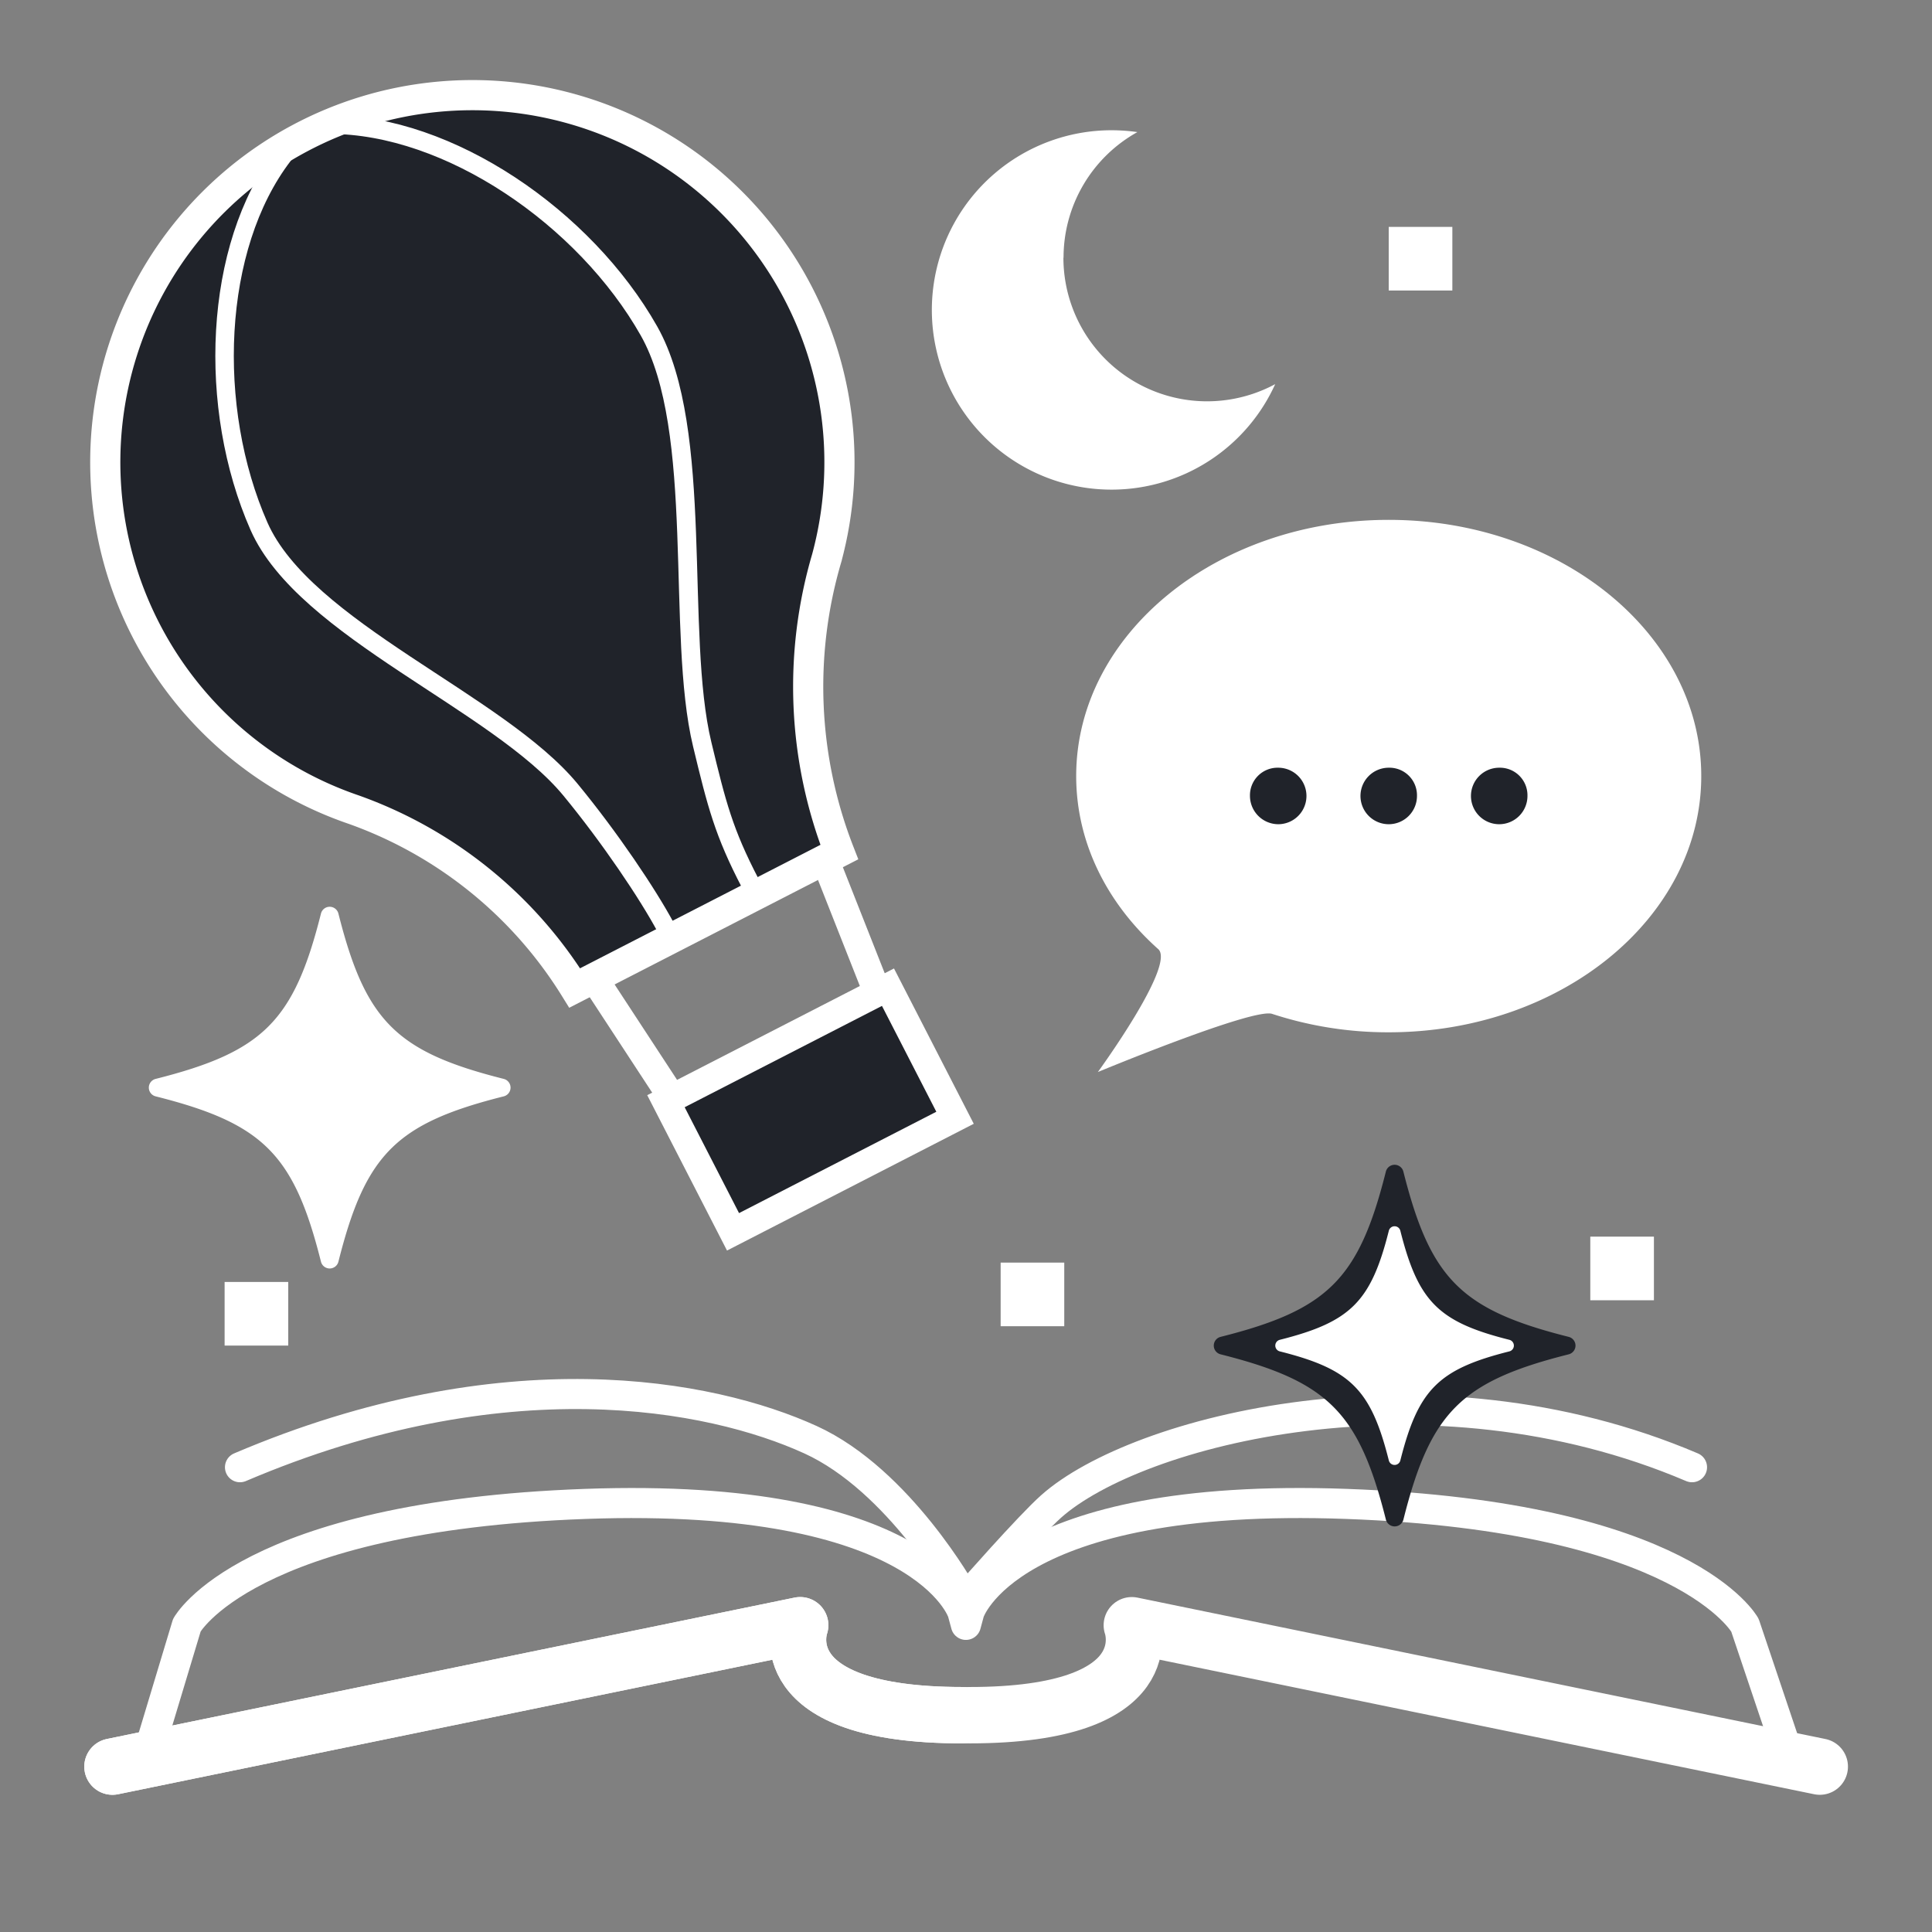 <svg id="Layer_1" data-name="Layer 1" xmlns="http://www.w3.org/2000/svg" viewBox="0 0 566.93 566.93"><rect x="0" y="0" width="566.93" height="566.93" fill="#808080" stroke="none"/><defs><style>.cls-1,.cls-2,.cls-5{fill:#20232a;}.cls-1,.cls-10,.cls-2,.cls-3,.cls-6,.cls-7,.cls-8,.cls-9{stroke:#fff;}.cls-1,.cls-2,.cls-3,.cls-6,.cls-7,.cls-8{stroke-miterlimit:10;}.cls-1{stroke-width:8.85px;}.cls-2,.cls-3{stroke-width:8.16px;}.cls-10,.cls-3,.cls-6,.cls-7,.cls-8,.cls-9{fill:none;}.cls-4{fill:#fff;}.cls-6,.cls-7,.cls-8,.cls-9{stroke-linecap:round;}.cls-6{stroke-width:5.42px;}.cls-7{stroke-width:5.51px;}.cls-10,.cls-8{stroke-width:8.82px;}.cls-10,.cls-9{stroke-linejoin:round;}.cls-9{stroke-width:16.54px;}</style></defs><path class="cls-1" d="M242.61,163.72h0a133.61,133.61,0,0,0,3.68,86.32l-77.65,39.88a126,126,0,0,0-64.87-52.35,107.72,107.72,0,1,1,138.84-73.86Z"/><path class="cls-2" d="M195.42,323.14l65.15-33.46L280.25,328,215.1,361.47Z"/><line class="cls-3" x1="174.27" y1="287.04" x2="197.28" y2="322.19"/><line class="cls-3" x1="242.06" y1="252.23" x2="257.83" y2="292.19"/><path class="cls-4" d="M499.22,227.73c0,41.53-41.06,75.19-91.71,75.19a109.18,109.18,0,0,1-34.22-5.41c-5.57-1.84-51.13,17.07-51.13,17.07s22.92-31.41,17.72-36.06c-15-13.38-24.08-31.21-24.08-50.79,0-41.52,41.06-75.18,91.71-75.18S499.22,186.21,499.22,227.73Z"/><path class="cls-5" d="M375.08,225.28a8.1,8.1,0,0,0-8.29,8.29,8.34,8.34,0,0,0,8.29,8.29,8.29,8.29,0,1,0,0-16.58Z"/><path class="cls-5" d="M407.51,225.28a8.29,8.29,0,1,0,8.29,8.29A8.09,8.09,0,0,0,407.51,225.28Z"/><path class="cls-5" d="M439.93,225.28a8.29,8.29,0,1,0,8.29,8.29A8.09,8.09,0,0,0,439.93,225.28Z"/><path class="cls-6" d="M83.13,45.59C62.51,72.51,60.73,119.75,76,154.43c13.4,30.37,70.25,51.58,91.46,77.37,11.52,14,22.6,30.47,27.93,40.41"/><path class="cls-7" d="M96.74,36.54c35,0,74.87,27.32,93.69,60.56,16.48,29.1,7.8,88.81,15.63,121.32,4.26,17.67,6.31,25.83,14.17,40.9"/><path class="cls-8" d="M496.51,430.55c-77.6-33.08-163-10.8-188.07,11.51-6.55,5.84-23.95,25.68-23.95,25.68h-2.05s-18.53-33.38-44.61-45.27c-29.3-13.36-89.82-25-167.41,8.08"/><path class="cls-9" d="M284.49,503.31c57.44,0,47.63-26.4,47.63-26.4L534,518.4"/><path class="cls-9" d="M282.44,503.31c-57.44,0-47.63-26.4-47.63-26.4L33,518.4"/><path class="cls-10" d="M43.68,513.9l11.15-37s17.48-32,116.94-35.59,110.67,31.8,110.67,31.8l1,3.7,1-3.7s11.21-35.41,110.67-31.8,116.93,35.59,116.93,35.59l13.37,39.74"/><path class="cls-9" d="M282.44,503.31c-57.44,0-47.63-26.4-47.63-26.4L33,518.4"/><path class="cls-5" d="M460.3,397.42a2.64,2.64,0,0,0,0-5.13c-31.54-7.94-40.56-17-48.49-48.49h0a2.65,2.65,0,0,0-5.14,0c-7.93,31.54-17,40.56-48.48,48.49h0a2.64,2.64,0,0,0,0,5.13c31.53,7.94,40.55,17,48.49,48.49h0a2.65,2.65,0,0,0,5.14,0C419.74,414.38,428.76,405.36,460.3,397.42Z"/><path class="cls-4" d="M442.92,396.55a1.75,1.75,0,0,0,0-3.39c-20.8-5.23-26.75-11.19-32-32h0a1.74,1.74,0,0,0-3.38,0c-5.24,20.8-11.19,26.75-32,32h0a1.75,1.75,0,0,0,0,3.39c20.8,5.23,26.75,11.18,32,32h0a1.74,1.74,0,0,0,3.38,0C416.17,407.73,422.12,401.78,442.92,396.55Z"/><path class="cls-4" d="M147.8,321.72a2.64,2.64,0,0,0,0-5.13c-31.53-7.94-40.55-17-48.49-48.49h0a2.64,2.64,0,0,0-5.13,0c-7.94,31.54-17,40.55-48.49,48.49h0a2.64,2.64,0,0,0,0,5.13c31.54,7.94,40.56,17,48.49,48.49h0a2.64,2.64,0,0,0,5.13,0C107.25,338.67,116.27,329.65,147.8,321.72Z"/><path class="cls-4" d="M130.42,320.84a1.74,1.74,0,0,0,0-3.38c-20.8-5.24-26.75-11.19-32-32h0a1.75,1.75,0,0,0-3.39,0c-5.23,20.8-11.19,26.75-32,32h0a1.74,1.74,0,0,0,0,3.38c20.8,5.24,26.75,11.19,32,32h0a1.75,1.75,0,0,0,3.39,0C103.67,332,109.62,326.08,130.42,320.84Z"/><path class="cls-4" d="M312.09,75.61a42.13,42.13,0,0,1,21.67-36.85,53.92,53.92,0,0,0-7.56-.54,52.73,52.73,0,1,0,48,74.5,42.16,42.16,0,0,1-62.15-37.11Z"/><rect class="cls-4" x="293.63" y="370.5" width="18.67" height="18.67"/><rect class="cls-4" x="407.51" y="66.58" width="18.67" height="18.67"/><rect class="cls-4" x="466.66" y="362.88" width="18.67" height="18.67"/><rect class="cls-4" x="65.91" y="376.18" width="18.67" height="18.67"/></svg>